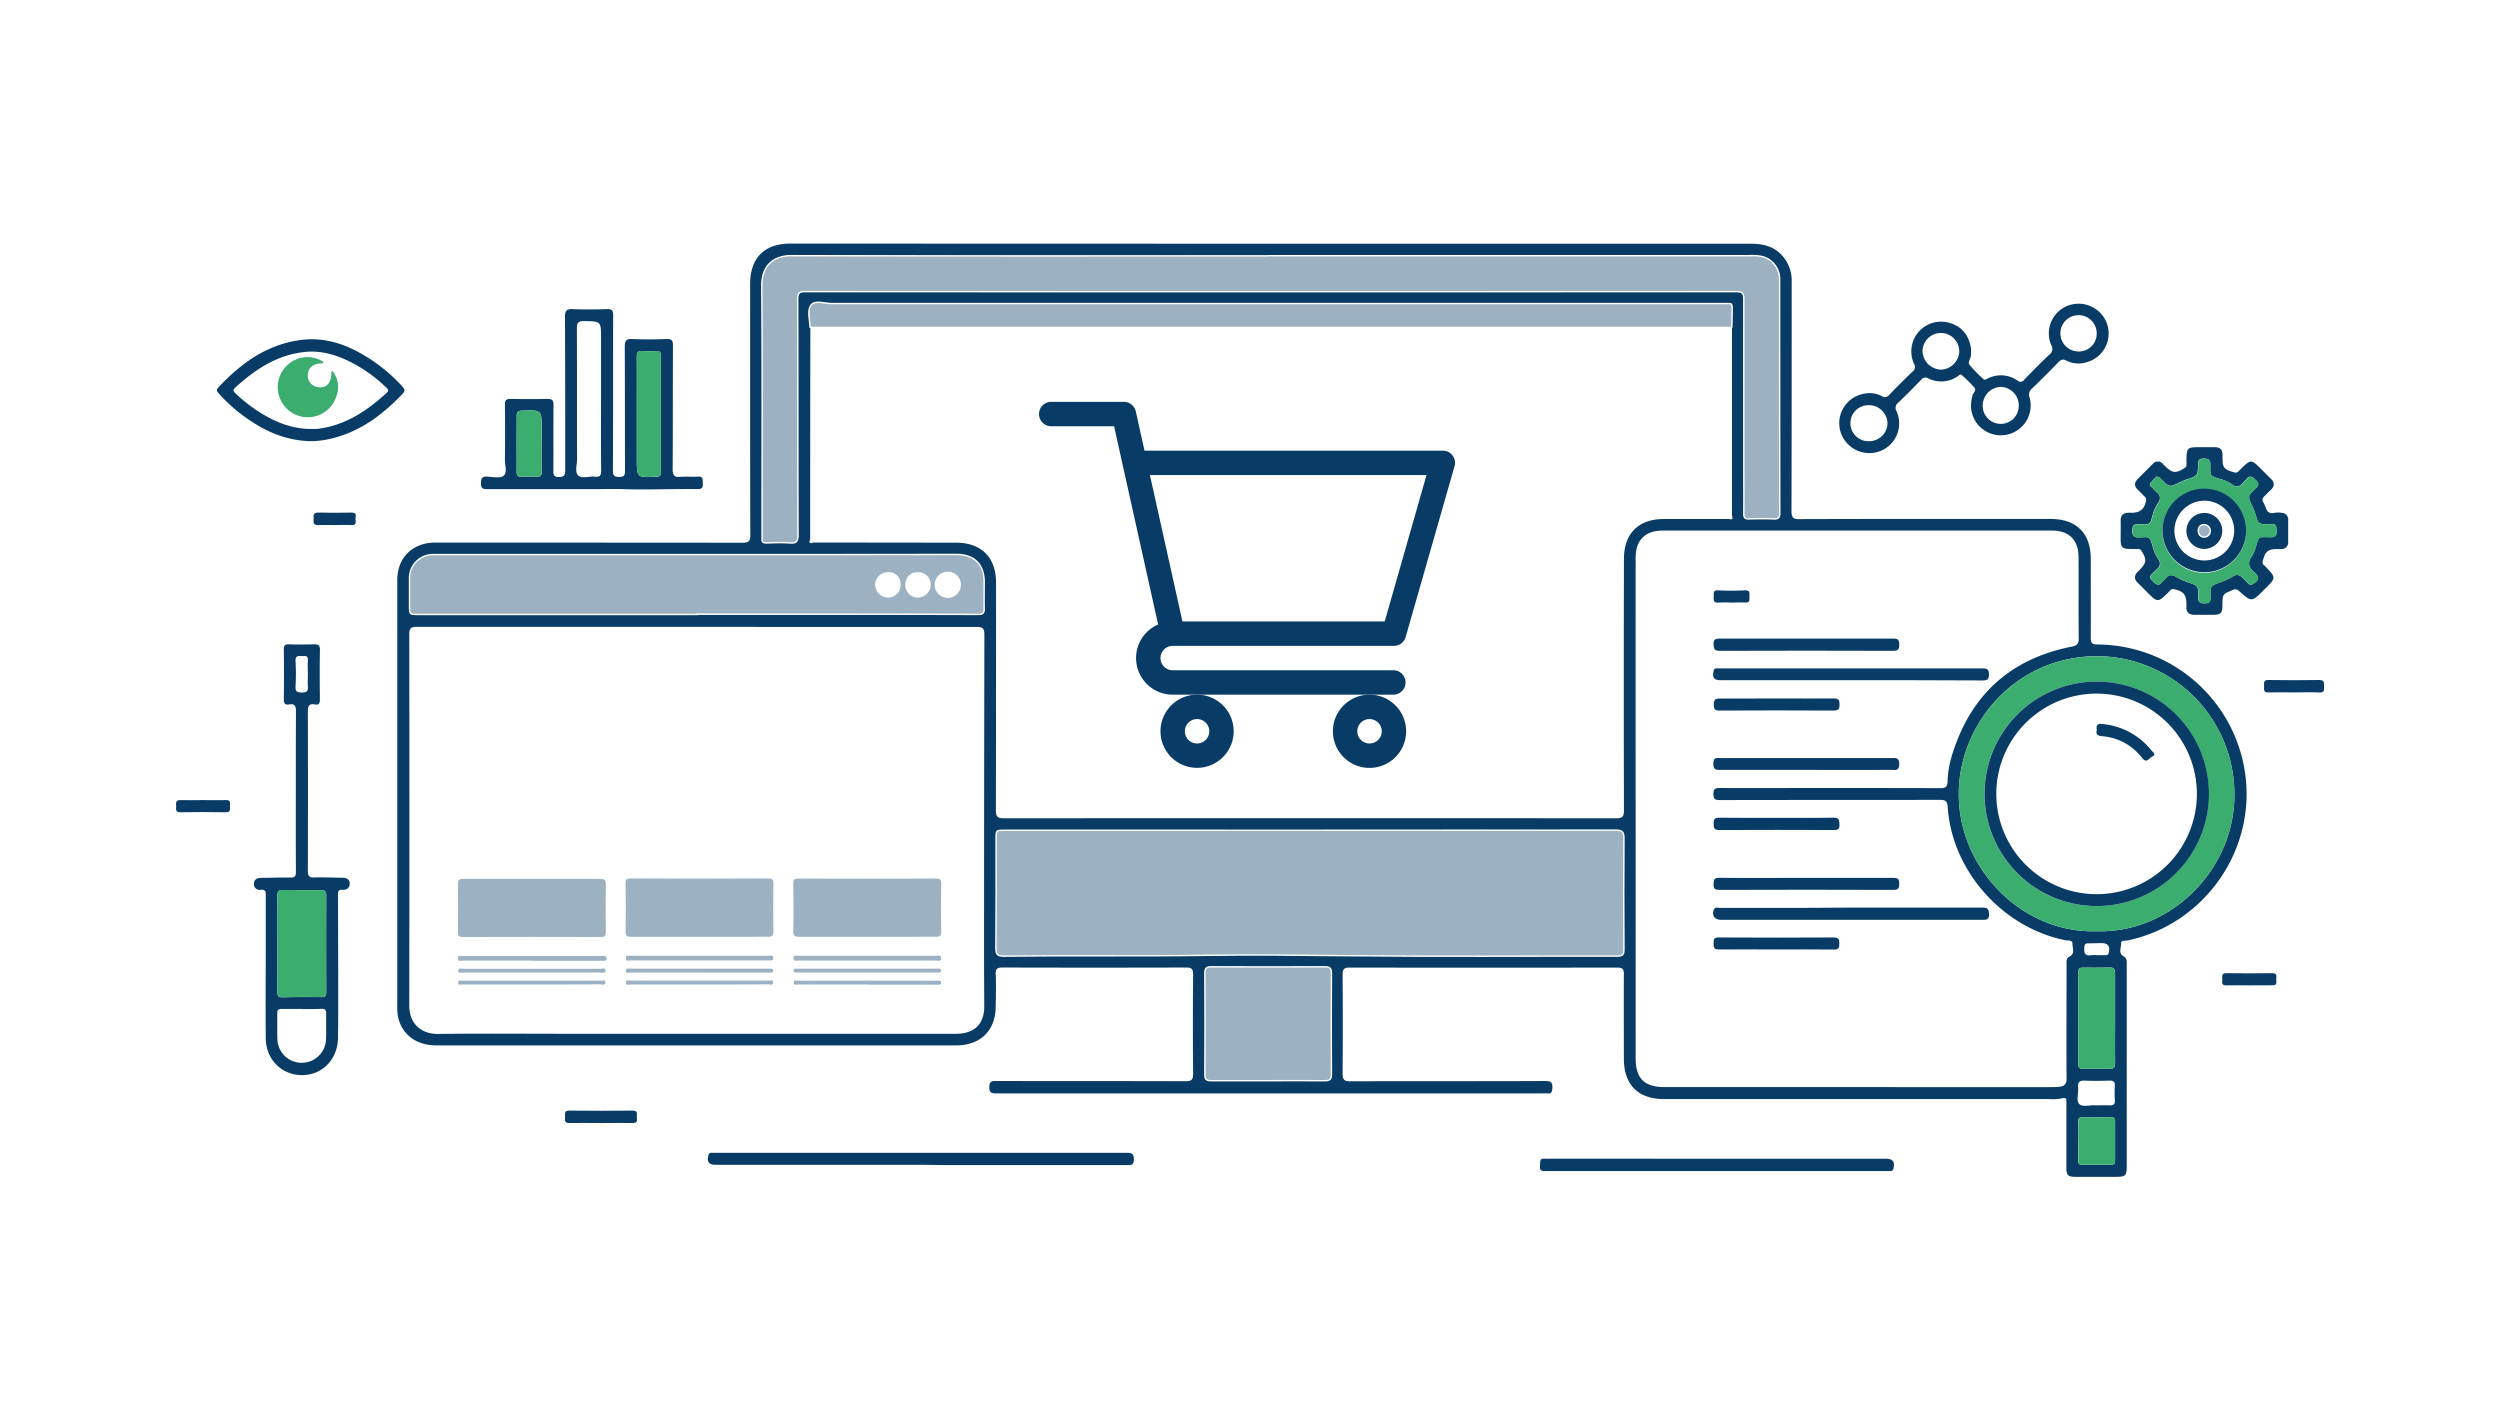 <svg xmlns="http://www.w3.org/2000/svg" viewBox="0 0 880 500"><defs><style>.cls-1{fill:#fff;}.cls-2{fill:#083c66;}.cls-3{fill:#9cb1c2;stroke:#fff;stroke-miterlimit:10;stroke-width:0.5px;}.cls-4{fill:#3bad6f;}</style></defs><g id="Layer_2" data-name="Layer 2"><g id="Layer_1-2" data-name="Layer 1"><rect class="cls-1" width="880" height="500"/><path class="cls-2" d="M447.63,85.79q84.28,0,168.57,0c3.95,0,7.56.68,10.48,3.51a13.05,13.05,0,0,1,4,9.83c0,26.89,0,53.77-.07,80.66,0,2.24.39,3,2.83,2.94,29.46-.1,58.91-.07,88.36-.06,9.06,0,14.13,5,14.15,14,0,9.3.06,18.59,0,27.89,0,1.84.51,2.28,2.32,2.3a52.77,52.77,0,0,1,51.87,44.44c4.45,27.5-14,54.07-41.33,59.76-.78.16-2.27-.19-2.2,1.08.08,1.52-1.1,3.41,1,4.55,1.13.62,1,1.81,1,2.9v70.66c0,3.64-.34,4-4,4h-14c-2.69,0-3.23-.54-3.24-3.29q0-11.38,0-22.77c0-1.21.11-2.08-1.67-1.55a15.12,15.12,0,0,1-4.16.24H585.76c-9.16,0-14.16-5.05-14.16-14.25,0-9.92-.06-19.84,0-29.76,0-1.87-.55-2.28-2.33-2.28q-47.09.07-94.17,0c-2.17,0-2.51.72-2.5,2.65q.12,17.31,0,34.63c0,2.1.5,2.76,2.69,2.75,22.86-.08,45.73,0,68.59-.1,2.06,0,2.69.51,2.55,2.57-.1,1.42-.47,2-1.88,1.79a5.45,5.45,0,0,0-.7,0q-96.49,0-193,0c-1.71,0-2.67-.1-2.62-2.28.05-1.87.74-2.09,2.33-2.09,22.24.05,44.49,0,66.73.08,2.1,0,2.71-.51,2.69-2.66q-.16-17.44,0-34.87c0-2.16-.66-2.5-2.6-2.49q-32.21.09-64.41,0c-1.87,0-2.57.36-2.48,2.38.17,3.71.06,7.44,0,11.16,0,8.6-5.28,13.86-13.94,13.87h-183c-7,0-12.1-3.81-13.45-10.1a19.85,19.85,0,0,1-.26-4.16q0-65,0-130c0-6.5,0-13,0-19.52,0-7.91,5.38-13.2,13.34-13.21q54.06,0,108.12.05c2.18,0,2.82-.43,2.81-2.73-.09-29.45-.06-58.89-.06-88.34,0-9.17,5-14.23,14.2-14.23Q363,85.78,447.63,85.79ZM285.18,190.53c-.07.3.05.44.36.43l50.92.06c9,0,14.15,5.17,14.15,14.11,0,26.65,0,53.31-.06,80,0,2.4.63,2.91,2.94,2.91q107.65-.09,215.31,0c2.2,0,2.84-.48,2.83-2.77q-.12-44.3,0-88.57c0-8.88,5.12-14,13.93-14l23.72,0c.3,0,.43-.1.37-.41q0-33.45,0-66.9c0-1.78.12-3.56.11-5.34,0-3.5.43-3.08-3.08-3.08q-156.92,0-313.82,0c-2.51,0-6-1.17-7.31.51s-.48,5.19-.3,7.89Q285.18,152.89,285.18,190.53Zm-39.84,30.12q-49.31,0-98.59,0c-2.05,0-2.69.42-2.69,2.61q.1,65.32,0,130.64c0,6.34,4.09,10.14,10.22,10.05,14.57-.2,29.14-.06,43.71-.06H336.54c6.41,0,9.91-3.39,9.91-9.62,0-5.35-.06-10.69-.06-16q0-57.42.11-114.83c0-2.3-.62-2.76-2.81-2.76Q294.51,220.71,245.34,220.65Zm330.41,64v87.87c0,7.09,3.06,10.14,10.19,10.14H721.49c1,0,2,0,3-.08,2-.1,3-.84,2.94-3.12-.09-13.25,0-26.5,0-39.75,0-1.09-.19-2.37.93-2.93,2.22-1.1,1.12-3,1.15-4.51s-1.6-1.13-2.53-1.31c-22.15-4.5-39.84-24.39-41.38-46.78-.14-2.1-.7-2.64-2.78-2.63-25.81.07-51.62,0-77.43.08-1.67,0-2.25-.32-2.26-2.13s.6-2.14,2.26-2.12c10.54.07,21.08,0,31.62,0,15.35,0,30.69,0,46,.05,1.93,0,2.49-.54,2.53-2.45a34.69,34.69,0,0,1,1.63-9.35c6.5-21,20.49-33.72,42-38,2-.39,2.58-1,2.55-3.05-.12-9.45,0-18.89-.07-28.34,0-6.2-3.33-9.48-9.45-9.48H585.36c-6.25,0-9.61,3.33-9.61,9.55Q575.74,240.52,575.75,284.69Zm-114.67,7.57H353.68c-3.07,0-3.07,0-3.07,2.94,0,12.86.06,25.72-.06,38.58,0,2.28.62,2.81,2.84,2.79,23.7-.26,47.4.07,71.11-.29,16.72-.25,33.46,0,50.19.14,31.53.33,63.08.08,94.62.14,1.86,0,2.32-.54,2.31-2.35-.07-13-.1-26,0-39,0-2.31-.51-3-2.91-3Q514.9,292.34,461.08,292.26ZM447.6,90h-1.86c-55.65,0-111.29.07-166.94-.08-7.24,0-10.62,4.28-10.57,10.64.23,29.05.1,58.11.1,87.17,0,.62.05,1.24,0,1.85-.1,1.13.41,1.49,1.49,1.47,2.79,0,5.59-.18,8.37,0,2.3.18,2.79-.61,2.78-2.82-.07-27.67,0-55.33-.1-83,0-2.18.64-2.66,2.72-2.66q163.8.08,327.6,0c2.11,0,2.72.51,2.71,2.67-.09,19.68,0,39.36,0,59,0,5.51,0,11,0,16.51,0,1.43.44,1.89,1.86,1.84,2.86-.09,5.74-.13,8.6,0,1.75.09,2.2-.46,2.2-2.2-.06-27.35,0-54.7-.05-82.06a8.25,8.25,0,0,0-6.11-8.09A19.15,19.15,0,0,0,615.7,90Q531.66,90,447.6,90ZM245.32,216.29v0q19.65,0,39.29,0,29.86,0,59.74.08c1.6,0,2.19-.45,2.13-2.1-.12-3.1,0-6.2,0-9.3,0-6.25-3.49-9.72-9.78-9.72q-35.91,0-71.83.05-56.13,0-112.28,0a8.26,8.26,0,0,0-8.39,8.38c0,3.18,0,6.36,0,9.53s0,3.17,3.07,3.17Zm492.49,111.5c25.66.86,47.54-20.63,48.65-45.84A48.64,48.64,0,0,0,739.68,231c-29.74-.78-50.06,23.53-50.2,48.23C689.34,306,712.1,328.59,737.81,327.79ZM446.24,380.4c6.67,0,13.33,0,20,0,1.71,0,2.47-.31,2.46-2.27-.08-11.85-.05-23.7,0-35.54,0-1.71-.52-2.29-2.26-2.28q-20,.09-40,0c-1.67,0-2.31.41-2.3,2.2q.07,17.9,0,35.79c0,1.65.54,2.11,2.13,2.09C432.92,380.36,439.58,380.4,446.24,380.4Zm298.27-21.84c0-5.35,0-10.7,0-16,0-1.35-.33-2-1.81-2-3.17.09-6.35.09-9.52.05-1.19,0-1.64.4-1.64,1.62q0,16.15,0,32.31c0,1.32.52,1.75,1.81,1.71,3-.07,6-.09,9.06,0,1.62.05,2.13-.51,2.11-2.13C744.46,368.94,744.51,363.75,744.51,358.56Zm-13,43.08c0,2.25.05,4.5,0,6.74,0,1.15.28,1.68,1.55,1.65,3.26-.07,6.51,0,9.76,0,1.13,0,1.7-.26,1.68-1.54,0-4.57,0-9.14,0-13.71,0-1.06-.31-1.55-1.45-1.53-3.33,0-6.67.06-10,0-1.28,0-1.56.53-1.54,1.67C731.6,397.15,731.56,399.4,731.56,401.64Zm6-12.56c1.91,0,3.45-.07,5,0,1.36.08,2-.3,1.91-1.78a43.22,43.22,0,0,1,0-5.09c.09-1.47-.52-1.86-1.89-1.83-2.85.08-5.72.14-8.57,0-1.9-.11-2.66.45-2.45,2.42s-.81,4.57.38,5.81S735.87,388.86,737.56,389.08Zm.49-52.86v0h3c.53,0,1,.07,1.23-.69.68-2.38-.13-3.56-2.59-3.54-1.54,0-3.08.08-4.61.06-1,0-1.27.43-1.34,1.39-.14,1.86.08,3.2,2.47,2.78A10.27,10.27,0,0,1,738.05,336.22Z"/><path class="cls-2" d="M208.36,172.18c-12.24,0-24.48,0-36.72,0-1.55,0-2.38-.14-2.35-2.08s.52-2.44,2.36-2.32,4.45.65,5.62-.32c1.37-1.14.45-3.77.46-5.75q.11-9.65,0-19.29c0-1.52.41-2,2-2q6.49.12,13,0c1.6,0,2.12.44,2.11,2.09-.09,7.67,0,15.34-.06,23,0,1.49,0,2.4,2,2.4s2.17-.91,2.17-2.51c0-18,0-36-.08-53.93,0-2.16.59-2.74,2.7-2.66,4,.17,8.06.14,12.09,0,1.77-.06,2.18.51,2.17,2.23-.06,18.21,0,36.42-.08,54.63,0,1.72.43,2.19,2.17,2.22,1.91,0,2.08-.74,2.08-2.32-.05-14.49,0-29-.09-43.47,0-2.26.55-2.88,2.8-2.76,3.94.2,7.9.14,11.85,0,1.79-.06,2.33.4,2.32,2.26-.08,14.49,0,29-.11,43.47,0,2.28.6,3,2.83,2.78,2-.2,4,.09,6-.08s1.71,1.11,1.79,2.34c.1,1.41-.21,2.08-1.85,2.05-8.91-.12-17.82.32-26.73,0C215.33,172.07,211.84,172.18,208.36,172.18Zm3.2-31.85V118.94c0-5.89,0-5.8-5.91-5.92-2.06,0-2.6.54-2.59,2.59.09,15.34,0,30.68.07,46,0,2-.89,4.57.43,5.78s3.86.17,5.84.38c1.71.19,2.23-.34,2.21-2.13C211.51,157.22,211.56,148.77,211.56,140.33Zm12.59,5.09v16c0,6.75,0,6.73,6.78,6.4,1.12,0,1.68-.29,1.68-1.56q0-20.53,0-41.06c0-1.18-.37-1.68-1.6-1.62a37.69,37.69,0,0,1-4.87,0c-1.71-.15-2,.6-2,2.14C224.19,132.27,224.15,138.84,224.15,145.42Zm-42.3,10.73c0,3.26.05,6.51,0,9.76,0,1.36.3,2,1.8,1.91a37.89,37.89,0,0,1,5.11,0c1.58.12,1.95-.53,1.93-2-.08-4.88,0-9.76,0-14.64,0-6.93,0-6.88-6.87-6.65-1.59.06-2,.67-1.94,2.11C181.9,149.8,181.85,153,181.85,156.15Z"/><path class="cls-2" d="M104.13,278.3c0-9.3,0-18.6.05-27.9,0-1.86-.37-2.78-2.39-2.44-1.32.22-1.92-.2-1.89-1.73q.12-8.83,0-17.67c0-1.51.52-1.81,1.88-1.76,2.94.09,5.89.09,8.83,0,1.47,0,2,.32,2,1.9-.09,5.81-.08,11.62,0,17.43,0,1.38-.3,2.12-1.78,1.84-2.18-.4-2.48.67-2.47,2.58q.09,28,0,56c0,1.83.47,2.38,2.31,2.32,3.24-.11,6.5.08,9.75.09,1.41,0,2.59.42,2.68,1.94s-1,2.42-2.54,2.31-1.6.61-1.6,1.79q.09,18.36.1,36.73c0,4.57,0,9.14-.09,13.71-.14,7.47-5.53,13-12.65,13S93.63,373,93.55,365.53c-.12-11,0-22,0-33,0-5.74,0-11.47,0-17.21,0-1.25.06-2.27-1.74-2.12A2,2,0,0,1,89.4,311c.06-1.53,1.2-2,2.61-2,3.41,0,6.82-.17,10.22-.1,1.57,0,1.94-.5,1.93-2C104.1,297.36,104.13,287.83,104.13,278.3Zm-6.48,53.84c0,5.65,0,11.3,0,17,0,1.33.26,1.94,1.77,1.91,4.57-.11,9.14-.11,13.71-.06,1.32,0,1.71-.45,1.7-1.75q-.06-17.07,0-34.14c0-1.32-.41-1.75-1.72-1.73-4.5,0-9,.05-13.48-.08-1.74-.06-2,.65-2,2.16C97.69,321,97.65,326.56,97.65,332.14Zm8.6,23c-2.32,0-4.64,0-7,0-1.14,0-1.69.27-1.66,1.55.07,3.09-.06,6.18.06,9.27a8.56,8.56,0,0,0,17.1,0c.13-3.09,0-6.19.06-9.28,0-1.25-.46-1.61-1.64-1.58C110.89,355.23,108.57,355.18,106.25,355.18Zm2.12-117.76c0-1.62-.12-3.25,0-4.85.19-2-1.12-1.55-2.21-1.59s-2.24-.2-2.13,1.68a79.48,79.48,0,0,1,0,9c-.1,1.82.58,2.11,2.22,2.16,1.81,0,2.27-.59,2.11-2.25C108.27,240.2,108.37,238.8,108.37,237.42Z"/><path class="cls-2" d="M693.78,143a17.33,17.33,0,0,1,.48-3.66c.23-1,1.6-1.88.7-2.94a48.75,48.75,0,0,0-4.45-4.41c-.5-.45-1,.21-1.42.48a10.22,10.22,0,0,1-10.38.71,1.78,1.78,0,0,0-2.41.45c-2.65,2.72-5.3,5.44-8.06,8.05a2.31,2.31,0,0,0-.62,3.14,10.46,10.46,0,0,1-6.07,14.06,10.61,10.61,0,0,1-13.63-6.71,10.5,10.5,0,0,1,7.44-13.4,9.46,9.46,0,0,1,7,.64A1.86,1.86,0,0,0,665,139c2.69-2.79,5.42-5.54,8.22-8.21a2,2,0,0,0,.51-2.75,10.47,10.47,0,0,1,12.62-14.35c4.35,1.31,6.75,4.44,7.43,8.9a12.83,12.83,0,0,1,0,2.32c0,1.21-1.24,2.55-.51,3.51a51.85,51.85,0,0,0,4.86,5c.53.52,1,.07,1.47-.15a10.22,10.22,0,0,1,10.59.7,1.48,1.48,0,0,0,2.29-.28c2.92-3,5.86-6,8.88-8.86a2.44,2.44,0,0,0,.7-3.32,10.43,10.43,0,0,1,5.91-13.94A10.61,10.61,0,0,1,741.68,114a10.48,10.48,0,0,1-7,13.45,9.42,9.42,0,0,1-7.24-.49c-1.3-.69-2-.36-2.94.59-3,3.12-6.07,6.21-9.22,9.19a2.75,2.75,0,0,0-.86,3.19A10.51,10.51,0,1,1,693.78,143ZM658,155.3a6.42,6.42,0,0,0,6.39-6.29,6.51,6.51,0,0,0-6.55-6.38A6.34,6.34,0,1,0,658,155.3Zm25.33-25.2a6.62,6.62,0,0,0,6.32-6.43,6.46,6.46,0,0,0-12.92,0A6.68,6.68,0,0,0,683.37,130.1Zm27.28,12.74a6.55,6.55,0,0,0-6.29-6.66,6.63,6.63,0,0,0-6.4,6.32,6.35,6.35,0,1,0,12.69.34Zm21.07-19.12a6.27,6.27,0,0,0,6.36-6.48,6.39,6.39,0,1,0-6.36,6.48Z"/><path class="cls-2" d="M800.36,170.65c-.18,1.4-1.52,2.11-2.41,3.14s-2.21,1.54-1.16,3.24.86,4.18,3.89,3.47a7.83,7.83,0,0,1,2.32,0,2.35,2.35,0,0,1,2.44,2.54c0,2.55,0,5.11,0,7.67a2.34,2.34,0,0,1-2.64,2.55h-.93c-3.61,0-4.51.79-5.4,4.32-.27,1.06.52,1.36,1,1.87,3.73,3.91,3.74,3.9-.12,7.76l-.5.48c-4.26,4.27-4.27,4.28-8.72.34a1.64,1.64,0,0,0-2-.41c-3.78,1.49-3.8,1.43-3.84,5.45,0,2.73-.56,3.3-3.24,3.34-2.17,0-4.34,0-6.51,0-2,0-3.07-.84-2.92-2.95,0-.23,0-.46,0-.69,0-3.5-1-4.63-4.41-5.38-1-.22-1.37.57-1.88,1.07-3.83,3.7-3.82,3.71-7.59-.06-1-1-2.05-2.1-3.12-3.11-1.52-1.43-1.44-2.79,0-4.16l.49-.49c2.5-2.53,2.6-3.64.71-6.71a1.4,1.4,0,0,0-1.33-.69H750c-3,0-3.52-.52-3.53-3.5,0-2.16.05-4.34,0-6.5,0-1.88.89-2.69,2.66-2.75.38,0,.77,0,1.16,0,3.1,0,4.62-1.36,5.13-4.4a1.46,1.46,0,0,0-.61-1.39c-.76-.78-1.51-1.55-2.3-2.3-1.33-1.29-1.26-2.55,0-3.82,1.75-1.75,3.49-3.52,5.26-5.25a2.28,2.28,0,0,1,3.65.06l.66.66c2.58,2.55,3.83,2.65,6.86.72,1-.61.68-1.47.69-2.27.08-5.08.06-5.09,5.13-5.08h4.88c1.84,0,2.73.87,2.67,2.7,0,.23,0,.47,0,.7,0,3.92.46,4.43,4.21,5.47,1.16.32,1.53-.53,2.09-1.07,3.76-3.64,3.75-3.65,7.43,0l3.45,3.45A2.64,2.64,0,0,1,800.36,170.65Zm-41.26-2.89a17.72,17.72,0,0,0-2.19,2.39c-.58.91.58,1.26,1,1.82a5.7,5.7,0,0,0,1.14,1.16c1.49,1.18,1.59,2.42.54,4a13.82,13.82,0,0,0-1.76,3.75c-1.1,3.72-.39,3.75-5.05,3.6-1.77-.05-2.18.53-2.22,2.24,0,1.94.53,2.5,2.47,2.44,3.41-.1,3.66-.76,4.74,3.4a16.65,16.65,0,0,0,2,4.39,2.26,2.26,0,0,1-.44,3.27c-.51.47-.94,1-1.48,1.47-1.29,1-1.28,1.79-.07,2.93s2.08,1.87,3.31.18c.31-.43.79-.74,1.13-1.16,1.12-1.39,2.32-1.49,3.85-.55a20.22,20.22,0,0,0,4,1.85c3.68,1.26,3.76,1.22,3.7,5.1,0,1.62.28,2.36,2.14,2.34s2.23-.53,2.19-2.25c-.09-4,0-4,3.76-5.29a28.39,28.39,0,0,0,4.18-2,2.31,2.31,0,0,1,3.13.36c.71.72,1.43,1.42,2.15,2.13.46.45.86.77,1.59.33,2.25-1.38,2.53-2.58.56-4.27s-2.46-3.35-.87-5.57a10.88,10.88,0,0,0,1.31-2.95c1.37-4.13.46-3.85,5.19-3.76,1.69,0,2.35-.39,2.27-2.18-.08-1.6-.14-2.8-2.22-2.46-.6.1-1.24,0-1.85,0-1.7.2-2.56-.59-3-2.19a25,25,0,0,0-1.5-4.12c-1.62-3.45-1.72-3.5,1.12-6.19,1.24-1.17,1.35-1.86,0-3.09s-2.15-1.64-3.31-.06c-.32.43-.79.75-1.13,1.16a2.46,2.46,0,0,1-3.81.52,14.21,14.21,0,0,0-4.21-1.91c-3.44-1-3.56-1.06-3.42-4.76.07-2-.66-2.49-2.53-2.41-1.49.06-1.78.64-1.8,2-.07,4-.12,4-4,5.34a22.93,22.93,0,0,0-2.35,1c-3.68,1.76-3.67,1.76-6.58-1C760.44,168.4,760.13,167.8,759.1,167.76Z"/><path class="cls-2" d="M324.38,410H251.87c-2.39,0-3.15-1.09-2.48-3.44a.89.89,0,0,1,1-.77H252q72.29,0,144.56,0c1.78,0,2.56.22,2.55,2.32s-1,2-2.42,2q-32.19,0-64.38,0Z"/><path class="cls-2" d="M109.74,155.3c-10-.13-17.95-4.22-25.28-9.83a55.9,55.9,0,0,1-7.47-7c-.66-.73-.93-1.27-.11-2.13,7.92-8.41,16.92-15,28.74-16.63,9.62-1.33,17.95,2.13,25.71,7.37a58.07,58.07,0,0,1,10.33,9c.8.87,1.05,1.48.11,2.47-7.72,8.16-16.52,14.48-27.89,16.39A40.65,40.65,0,0,1,109.74,155.3Zm-.55-4.32c.78,0,1.55,0,2.32,0a12.38,12.38,0,0,0,1.38-.18c9.19-1.42,16.47-6.36,23.15-12.45,1-.88.53-1.36-.16-2a52,52,0,0,0-11.59-8.47c-5.28-2.78-10.82-4.6-16.91-4-9.83,1-17.5,6.12-24.55,12.53-.84.75-.83,1.24,0,2a57,57,0,0,0,7.6,6.09C96.11,148.23,102.21,150.91,109.19,151Z"/><path class="cls-2" d="M604.59,407.87h59.26c2.46,0,3.29,1.2,2.58,3.6a.9.9,0,0,1-1,.74H544.84c-2.91,0-2.87,0-2.7-3,.06-1,.3-1.43,1.34-1.36s2,0,3,0Z"/><path class="cls-2" d="M211.59,395.31c-3.71,0-7.43-.09-11.14,0-1.78.06-1.6-1-1.55-2.07s-.46-2.33,1.55-2.31c7.42.09,14.85.08,22.28,0,1.88,0,1.41,1.2,1.42,2.18s.46,2.23-1.41,2.18C219,395.24,215.31,395.31,211.59,395.31Z"/><path class="cls-2" d="M807.57,243.73c-3,0-6-.09-9.05,0-2,.09-1.52-1.21-1.56-2.29s-.22-2.11,1.55-2.08c6,.09,11.91.11,17.86,0,1.91,0,1.69,1,1.69,2.21s.27,2.29-1.67,2.18C813.46,243.6,810.51,243.73,807.57,243.73Z"/><path class="cls-2" d="M71.37,281.63c2.71,0,5.43.08,8.14,0,1.87-.07,1.41,1.17,1.43,2.16s.35,2.16-1.48,2.13c-5.34-.1-10.69-.09-16,0-1.84,0-1.44-1.14-1.46-2.15s-.29-2.21,1.51-2.13C66.1,281.71,68.74,281.63,71.37,281.63Z"/><path class="cls-2" d="M791.79,346.85c-2.7,0-5.41-.08-8.1,0-1.85.08-1.45-1.14-1.45-2.14s-.41-2.18,1.44-2.15c5.4.09,10.81.07,16.21,0,1.69,0,1.4,1.06,1.35,2s.55,2.3-1.34,2.26C797.2,346.8,794.49,346.85,791.79,346.85Z"/><path class="cls-2" d="M117.73,184.82c-1.93,0-3.86-.07-5.79,0s-1.51-1.24-1.56-2.34-.06-2.1,1.62-2.05c3.94.1,7.87.07,11.81,0,2.12,0,1.22,1.51,1.35,2.47s.23,2-1.41,1.92C121.75,184.72,119.74,184.82,117.73,184.82Z"/><path class="cls-3" d="M461.08,292.26q53.82,0,107.64-.06c2.4,0,2.93.66,2.91,3-.11,13-.08,26,0,39,0,1.81-.45,2.35-2.31,2.35-31.54-.06-63.09.19-94.62-.14-16.73-.18-33.47-.39-50.19-.14-23.71.36-47.41,0-71.11.29-2.22,0-2.86-.51-2.84-2.79.12-12.86.06-25.72.06-38.58,0-2.94,0-2.94,3.07-2.94Z"/><path class="cls-3" d="M447.6,90q84,0,168.1,0a19.15,19.15,0,0,1,4.62.31,8.25,8.25,0,0,1,6.11,8.09c0,27.36,0,54.71.05,82.06,0,1.74-.45,2.29-2.2,2.2-2.86-.14-5.74-.1-8.6,0-1.42.05-1.87-.41-1.86-1.84.07-5.5,0-11,0-16.51,0-19.68,0-39.36,0-59,0-2.16-.6-2.67-2.71-2.67q-163.8.08-327.6,0c-2.08,0-2.72.48-2.72,2.66.08,27.66,0,55.32.1,83,0,2.21-.48,3-2.78,2.82-2.78-.21-5.58-.08-8.37,0-1.08,0-1.59-.34-1.49-1.47.05-.61,0-1.23,0-1.85,0-29.06.13-58.12-.1-87.17-.05-6.36,3.33-10.66,10.57-10.64,55.65.15,111.29.08,166.94.08Z"/><path class="cls-3" d="M245.32,216.29h-98.1c-3.07,0-3.07,0-3.07-3.17s0-6.35,0-9.53a8.26,8.26,0,0,1,8.39-8.38q56.14,0,112.28,0,35.93,0,71.83-.05c6.29,0,9.78,3.47,9.78,9.72,0,3.1-.08,6.2,0,9.3.06,1.65-.53,2.1-2.13,2.1q-29.87-.09-59.74-.08-19.65,0-39.29,0ZM338,205.81a4.37,4.37,0,0,0-8.74.07,4.37,4.37,0,0,0,8.74-.07Zm-19.07,0a4.14,4.14,0,0,0,4.17,4.28,4.35,4.35,0,0,0,4.28-4.26,4.13,4.13,0,0,0-4.27-4.18A3.86,3.86,0,0,0,319,205.81Zm-2.21,0a3.85,3.85,0,0,0-4.17-4.15,4.3,4.3,0,0,0-4.27,4.2,4.35,4.35,0,0,0,4.28,4.24A4.13,4.13,0,0,0,316.76,205.8Z"/><path class="cls-3" d="M609.59,115.26c-.93,0-1.86,0-2.79,0q-159.42,0-318.82,0c-.93,0-1.86,0-2.79,0-.18-2.7-1.13-6.06.3-7.89s4.8-.51,7.31-.51q156.92,0,313.82,0c3.51,0,3.06-.42,3.08,3.08C609.71,111.7,609.63,113.48,609.59,115.26Z"/><path class="cls-4" d="M737.81,327.79c-25.71.8-48.47-21.84-48.33-48.54.14-24.7,20.46-49,50.2-48.23A48.64,48.64,0,0,1,786.46,282C785.35,307.16,763.47,328.65,737.81,327.79Zm.29-8.86a39.49,39.49,0,1,0-39.57-39.28A39.5,39.5,0,0,0,738.1,318.93Z"/><path class="cls-3" d="M446.24,380.4c-6.66,0-13.32,0-20,0-1.59,0-2.14-.44-2.13-2.09q.11-17.9,0-35.79c0-1.79.63-2.21,2.3-2.2q20,.07,40,0c1.74,0,2.27.57,2.26,2.28-.07,11.84-.1,23.69,0,35.54,0,2-.75,2.28-2.46,2.27C459.57,380.35,452.91,380.4,446.24,380.4Z"/><path class="cls-4" d="M744.51,358.56c0,5.19,0,10.38,0,15.57,0,1.62-.49,2.18-2.11,2.13-3-.11-6-.09-9.06,0-1.29,0-1.81-.39-1.81-1.71q0-16.15,0-32.31c0-1.22.45-1.63,1.64-1.62,3.17,0,6.35,0,9.52-.05,1.48,0,1.82.62,1.81,2C744.48,347.86,744.51,353.21,744.51,358.56Z"/><path class="cls-4" d="M731.56,401.64c0-2.24,0-4.49,0-6.73,0-1.14.26-1.7,1.54-1.67,3.33.07,6.67.05,10,0,1.14,0,1.45.47,1.45,1.53,0,4.57,0,9.14,0,13.71,0,1.28-.55,1.55-1.68,1.54-3.25,0-6.5-.07-9.76,0-1.27,0-1.58-.5-1.55-1.65C731.61,406.14,731.56,403.89,731.56,401.64Z"/><path class="cls-3" d="M285.18,190.53l.36.43C285.23,191,285.11,190.83,285.18,190.53Z"/><path class="cls-3" d="M609.23,182.57c.12-.14.24-.28.37-.41C609.66,182.47,609.53,182.59,609.23,182.57Z"/><path class="cls-4" d="M224.15,145.42c0-6.58,0-13.15,0-19.72,0-1.54.3-2.29,2-2.14a37.69,37.69,0,0,0,4.87,0c1.23-.06,1.61.44,1.6,1.62q0,20.53,0,41.06c0,1.27-.56,1.51-1.68,1.56-6.78.33-6.78.35-6.78-6.4Z"/><path class="cls-4" d="M181.85,156.15c0-3.17.05-6.35,0-9.52,0-1.44.35-2,1.94-2.11,6.87-.23,6.87-.28,6.87,6.65,0,4.88,0,9.76,0,14.64,0,1.48-.35,2.13-1.93,2a37.89,37.89,0,0,0-5.11,0c-1.5.1-1.83-.55-1.8-1.91C181.9,162.66,181.85,159.41,181.85,156.15Z"/><path class="cls-4" d="M97.65,332.14c0-5.58,0-11.15,0-16.73,0-1.51.26-2.22,2-2.16,4.49.13,9,.12,13.48.08,1.31,0,1.72.41,1.72,1.73q-.07,17.07,0,34.14c0,1.3-.38,1.76-1.7,1.75-4.57-.05-9.14-.05-13.71.06-1.51,0-1.79-.58-1.77-1.91C97.68,343.44,97.65,337.79,97.65,332.14Z"/><path class="cls-4" d="M759.1,167.76c1,0,1.34.64,1.77,1.05,2.91,2.76,2.9,2.76,6.58,1a22.93,22.93,0,0,1,2.35-1c3.86-1.35,3.91-1.34,4-5.34,0-1.33.31-1.91,1.8-2,1.87-.08,2.6.39,2.53,2.41-.14,3.7,0,3.72,3.42,4.76a14.21,14.21,0,0,1,4.21,1.91,2.46,2.46,0,0,0,3.81-.52c.34-.41.81-.73,1.13-1.16,1.16-1.58,2.06-1.14,3.31.06s1.19,1.92,0,3.09c-2.84,2.69-2.74,2.74-1.12,6.19a25,25,0,0,1,1.5,4.12c.42,1.6,1.28,2.39,3,2.19.61-.07,1.25.07,1.85,0,2.08-.34,2.14.86,2.22,2.46.08,1.79-.58,2.21-2.27,2.18-4.73-.09-3.82-.37-5.19,3.76a10.88,10.88,0,0,1-1.31,2.95c-1.59,2.22-1.12,3.87.87,5.57s1.69,2.89-.56,4.27c-.73.44-1.13.12-1.59-.33-.72-.71-1.44-1.41-2.15-2.13a2.31,2.31,0,0,0-3.13-.36,28.39,28.39,0,0,1-4.18,2c-3.74,1.34-3.85,1.3-3.76,5.29,0,1.72-.43,2.24-2.19,2.25s-2.16-.72-2.14-2.34c.06-3.88,0-3.84-3.7-5.1a20.22,20.22,0,0,1-4-1.85c-1.53-.94-2.73-.84-3.85.55-.34.42-.82.73-1.13,1.16-1.23,1.69-2.14.92-3.31-.18s-1.22-1.95.07-2.93c.54-.42,1-1,1.48-1.47a2.26,2.26,0,0,0,.44-3.27,16.65,16.65,0,0,1-2-4.39c-1.08-4.16-1.33-3.5-4.74-3.4-1.94.06-2.51-.5-2.47-2.44,0-1.71.45-2.29,2.22-2.24,4.66.15,4,.12,5.05-3.6a13.82,13.82,0,0,1,1.76-3.75c1-1.6.95-2.84-.54-4a5.7,5.7,0,0,1-1.14-1.16c-.42-.56-1.58-.91-1-1.82A17.72,17.72,0,0,1,759.1,167.76Zm31.54,19.12a14.71,14.71,0,1,0-14.75,14.78A14.86,14.86,0,0,0,790.64,186.88Z"/><path class="cls-3" d="M305.09,330c-7.89,0-15.79,0-23.69,0-1.7,0-2.47-.29-2.42-2.26.14-5.57.09-11.15,0-16.72,0-1.52.48-2,2-2q24.27.06,48.54,0c1.69,0,2.07.61,2.05,2.16-.08,5.57-.09,11.15,0,16.72,0,1.63-.48,2.1-2.1,2.09C321.35,330,313.22,330,305.09,330Z"/><path class="cls-3" d="M246,330c-8,0-15.94,0-23.92,0-1.58,0-2.15-.4-2.13-2.07.1-5.65.09-11.3,0-17,0-1.56.55-1.94,2-1.94q24.27.06,48.54,0c1.48,0,2,.41,2,2-.07,5.65-.09,11.3,0,16.94,0,1.69-.59,2.07-2.15,2.06C262.26,330,254.13,330,246,330Z"/><path class="cls-3" d="M187.4,309.11c7.91,0,15.82,0,23.72,0,1.79,0,2.44.42,2.39,2.32-.12,5.5-.09,11,0,16.51,0,1.57-.4,2.14-2.07,2.14q-24.18-.09-48.37,0c-1.58,0-2.17-.4-2.14-2.07.09-5.58.11-11.16,0-16.74,0-1.84.66-2.17,2.31-2.16C171.28,309.14,179.34,309.11,187.4,309.11Z"/><path class="cls-3" d="M187.41,338.39c-8,0-16.11,0-24.16,0-.86,0-2.26.59-2.25-1.12,0-1.53,1.29-1,2.1-1q24.17,0,48.32,0c.39,0,.78,0,1.16,0a1.09,1.09,0,0,1,1.16,1.18c0,.86-.56,1-1.24,1H187.41Z"/><path class="cls-3" d="M246.21,336.2c8,0,16.11,0,24.16,0,.81,0,2.06-.47,2.09,1s-1.22,1.11-2,1.11q-24.15,0-48.3,0c-.8,0-2.06.51-2.09-1s1.21-1.11,2-1.12Q234.14,336.18,246.21,336.2Z"/><path class="cls-3" d="M305.29,336.2q12.07,0,24.16,0c.81,0,2.06-.45,2.06,1.09s-1.25,1.07-2.06,1.07q-24.15,0-48.31,0c-.81,0-2.07.48-2.07-1.06s1.24-1.09,2.06-1.1Q293.22,336.18,305.29,336.2Z"/><path class="cls-3" d="M186.92,346.78c-8,0-15.95,0-23.92,0-.73,0-1.95.46-1.95-.92s1.21-.92,1.95-.92q24.15,0,48.29,0c.79,0,2.17-.51,2.07,1-.09,1.28-1.32.8-2.06.8C203.17,346.79,195,346.78,186.92,346.78Z"/><path class="cls-3" d="M305.17,342.58H280.32c-.66,0-1.28-.1-1.23-1,0-.73.54-.86,1.12-.87h48.55a7.2,7.2,0,0,1,.93,0c.7.08,1.72-.33,1.78.88s-1,.94-1.68,1c-1,0-2,0-3,0Z"/><path class="cls-3" d="M305.32,346.78c-8.05,0-16.11,0-24.16,0-.74,0-2,.49-2-.82-.07-1.56,1.3-1,2.08-1q24-.06,48.1,0h.93c.64,0,1.27.06,1.25,1s-.68.9-1.31.9H305.32Z"/><path class="cls-3" d="M246,346.78c-8,0-16,0-23.93,0-.73,0-1.93.49-2-.87s1.17-1,1.91-1q24.27,0,48.55,0c.74,0,2-.4,1.87,1s-1.29.83-2,.83C262.25,346.79,254.12,346.78,246,346.78Z"/><path class="cls-3" d="M187.13,342.58c-8,0-16.09,0-24.14,0-.73,0-2,.47-1.94-.92s1.22-.91,2-.91q24.15,0,48.3,0c.74,0,2-.47,2,.82.09,1.55-1.28,1-2.07,1C203.23,342.6,195.18,342.58,187.13,342.58Z"/><path class="cls-3" d="M246.24,342.58c-8,0-16,0-23.92,0-.78,0-2.16.63-2.22-.85s1.32-1,2.1-1q24,0,48.08,0h.93c.66,0,1.28.11,1.23,1s-.73.86-1.35.87H246.24Z"/><path class="cls-2" d="M651.56,319.47c15.41,0,30.82,0,46.24,0,1.85,0,2.28.51,2.34,2.31.07,2.06-1,2-2.4,2q-46,0-92,0c-2.25,0-3.33-1.65-2.42-3.66.46-1,1.36-.55,2-.55,9.68,0,19.37,0,29,0Z"/><path class="cls-2" d="M651.56,239.44h-45.8c-2.49,0-3.14-.89-2.54-3.37.13-.56.36-.81.91-.8h1.16q46.26,0,92.53,0c1.64,0,2.29.29,2.29,2.13s-.65,2.12-2.28,2.12C682.4,239.42,667,239.44,651.56,239.44Z"/><path class="cls-2" d="M635.74,224.78c10.23,0,20.46,0,30.69,0,1.61,0,2.12.41,2.11,2.06s-.31,2.26-2.15,2.25q-30.57-.11-61.12,0c-1.91,0-2-.74-2.1-2.3s.56-2,2.12-2C615.44,224.81,625.59,224.78,635.74,224.78Z"/><path class="cls-2" d="M635.73,309c10.22,0,20.44,0,30.66,0,1.55,0,2.18.31,2.15,2s-.3,2.25-2.15,2.24q-30.55-.11-61.11,0c-1.57,0-2.14-.31-2.11-2s.26-2.27,2.12-2.25C615.44,309.09,625.58,309,635.73,309Z"/><path class="cls-2" d="M635.76,271c-10,0-20,0-30,0-1.57,0-2.66.12-2.68-2.16,0-2.5,1.39-2,2.79-2H665.6c1.51,0,2.95-.43,2.94,2.16s-1.68,2-3.06,2C655.58,271.05,645.67,271,635.76,271Z"/><path class="cls-2" d="M625.55,287.88c6.64,0,13.29.08,19.93-.06,2.06,0,1.89,1,2,2.4s-.35,2-1.91,1.95q-20.19-.09-40.38,0c-1.76,0-2-.66-2-2.16s.23-2.2,2-2.17C612,287.93,618.75,287.88,625.55,287.88Z"/><path class="cls-2" d="M625.52,245.85c6.65,0,13.31.07,20,0,1.77,0,2,.69,2,2.16s-.33,2.12-2,2.11q-20.08-.12-40.18,0c-1.61,0-2.09-.39-2.09-2s.33-2.26,2.15-2.23C612.05,245.92,618.78,245.85,625.52,245.85Z"/><path class="cls-2" d="M625.28,334.22c-6.73,0-13.47-.08-20.21,0-1.89,0-1.87-.85-1.88-2.23s.12-2.05,1.82-2q20.22.12,40.43,0c1.69,0,2,.54,2,2.1s-.17,2.19-2,2.16C638.76,334.15,632,334.22,625.28,334.22Z"/><path class="cls-2" d="M609.37,212.11a40.33,40.33,0,0,0-4.4,0c-1.8.19-1.81-.83-1.75-2.1s-.29-2.31,1.67-2.21a89.57,89.57,0,0,0,9.27,0c2-.1,1.62,1.11,1.64,2.23s.21,2.21-1.56,2.06C612.63,212,611,212.11,609.37,212.11Z"/><path class="cls-2" d="M738.1,318.93a39.49,39.49,0,1,1-.08-79,39.49,39.49,0,1,1,.08,79Zm-.28-4.18a35.3,35.3,0,1,0-35.12-35.61A35.33,35.33,0,0,0,737.82,314.75Z"/><path class="cls-2" d="M790.64,186.88A14.71,14.71,0,1,1,775.93,172,14.8,14.8,0,0,1,790.64,186.88Zm-25.25-.06A10.52,10.52,0,1,0,776,176.24,10.62,10.62,0,0,0,765.39,186.82Z"/><path class="cls-4" d="M113.77,127.94c-3.17-.15-5.13,1.19-5.4,3.7a4.07,4.07,0,0,0,3.53,4.62c3.08.56,5-1.69,4.71-5.62l.28-.23c2.65,3.36,2.7,7,.86,10.65a10.54,10.54,0,0,1-19.16-.7A10.52,10.52,0,0,1,101.77,128a10.22,10.22,0,0,1,12.31-.45Z"/><path class="cls-3" d="M116.61,130.64c-.19-.23-.46-.45-.12-.77l.39.55Z"/><path class="cls-3" d="M114.08,127.59c.18.14.65.16.42.5s-.51,0-.72-.15C113.87,127.82,114,127.71,114.08,127.59Z"/><path class="cls-2" d="M738.08,257c-.26-1.5,0-2.37,1.84-2.16a25,25,0,0,1,17.46,9.4c.44.55,1.76,1.36.18,2.08-1.08.49-1.88,2.6-3.54.47a19.58,19.58,0,0,0-14-7.64C738.48,259,737.62,258.61,738.08,257Z"/><path class="cls-2" d="M769.62,186.81a6.31,6.31,0,1,1,12.62.12,6.44,6.44,0,0,1-6.39,6.3A6.34,6.34,0,0,1,769.62,186.81Zm4.22.07a2,2,0,0,0,2.13,2.17,2.18,2.18,0,0,0,0-4.35A1.91,1.91,0,0,0,773.84,186.88Z"/><path class="cls-3" d="M773.84,186.88A1.91,1.91,0,0,1,776,184.7a2.18,2.18,0,0,1,0,4.35A2,2,0,0,1,773.84,186.88Z"/><path class="cls-2" d="M412.77,227.35h77.89a4.3,4.3,0,0,0,4.13-3.11L512,164.1a4.29,4.29,0,0,0-4.13-5.47h-105l-3.07-13.82a4.29,4.29,0,0,0-4.19-3.36H369.83a4.3,4.3,0,0,0,0,8.59h22.33c.54,2.45,14.69,66.11,15.5,69.78a12.88,12.88,0,0,0,5.12,24.7h77.88a4.3,4.3,0,0,0,0-8.59H412.78a4.29,4.29,0,0,1,0-8.58Zm89.37-60.13-14.72,51.53h-71.2l-11.45-51.53Z"/><path class="cls-2" d="M408.49,257.41a12.88,12.88,0,1,0,12.88-12.89A12.9,12.9,0,0,0,408.49,257.41Zm12.88-4.3a4.3,4.3,0,1,1-4.3,4.3A4.3,4.3,0,0,1,421.37,253.11Z"/><path class="cls-2" d="M469.18,257.41a12.89,12.89,0,1,0,12.89-12.89A12.9,12.9,0,0,0,469.18,257.41Zm12.89-4.3a4.3,4.3,0,1,1-4.3,4.3A4.3,4.3,0,0,1,482.07,253.11Z"/></g></g></svg>